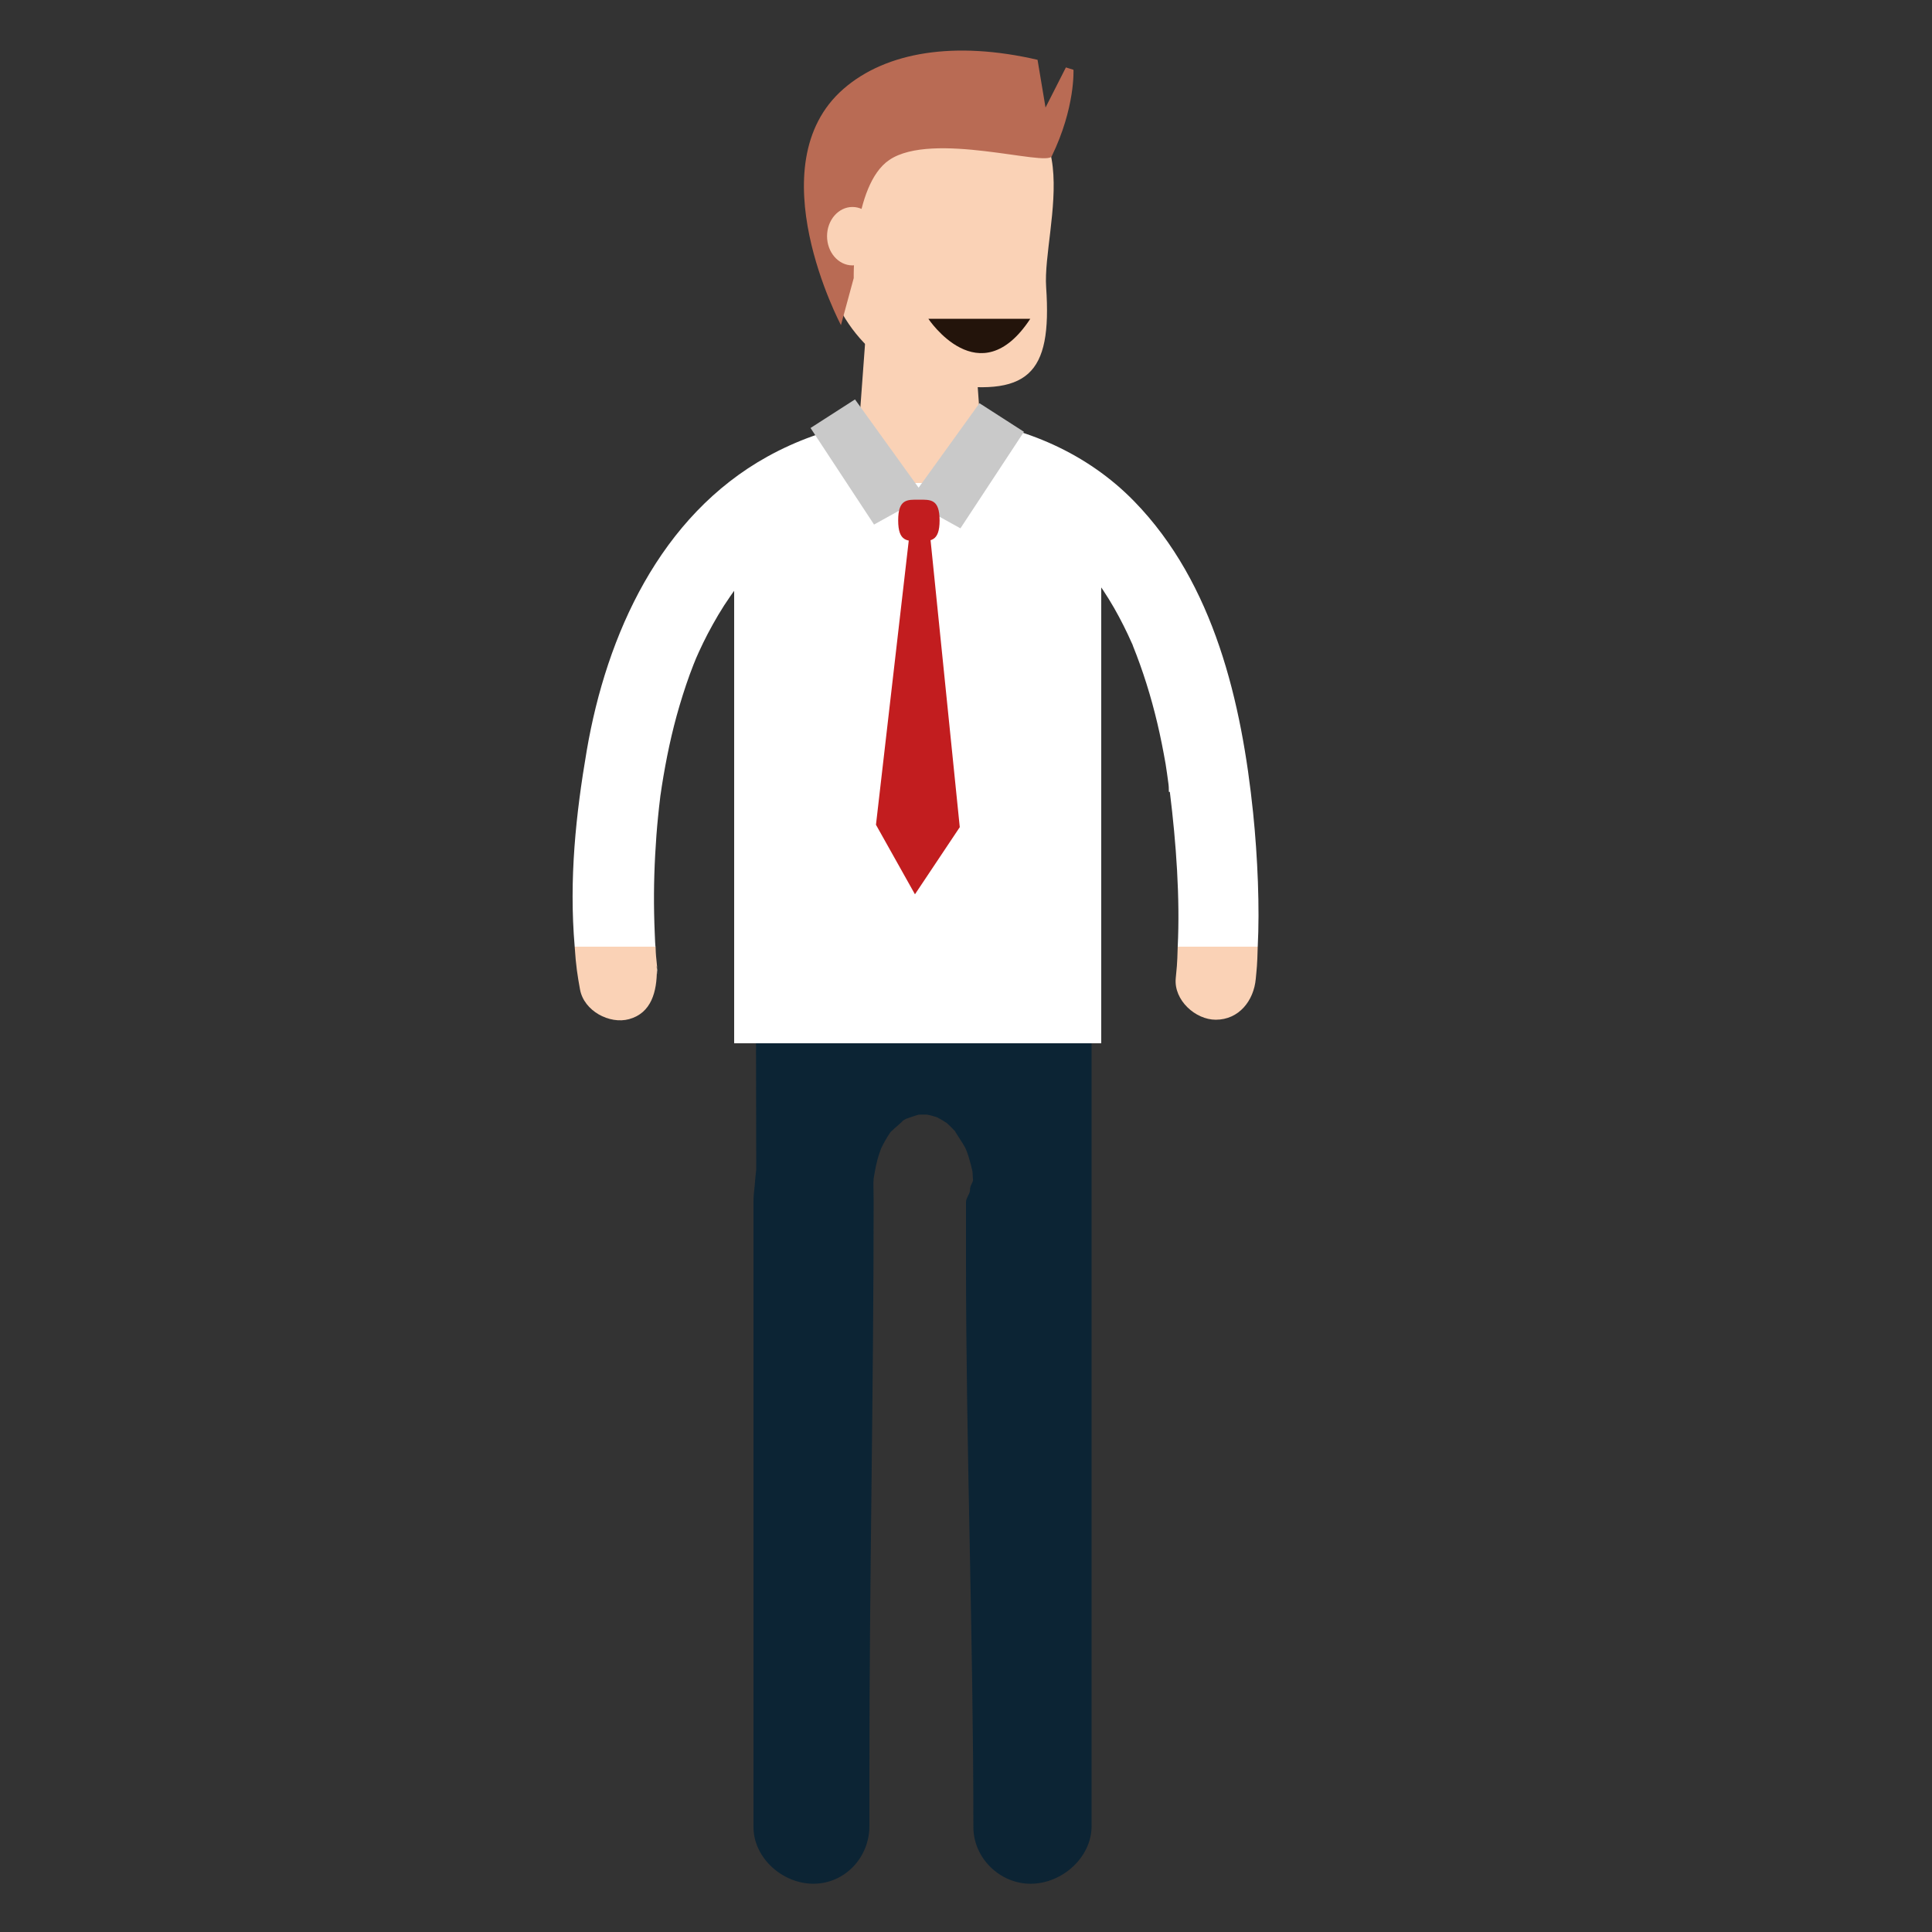 <?xml version="1.0" encoding="utf-8"?>
<!-- Generator: Adobe Illustrator 16.0.0, SVG Export Plug-In . SVG Version: 6.00 Build 0)  -->
<!DOCTYPE svg PUBLIC "-//W3C//DTD SVG 1.1//EN" "http://www.w3.org/Graphics/SVG/1.1/DTD/svg11.dtd">
<svg version="1.1" id="图层_1" xmlns="http://www.w3.org/2000/svg" xmlns:xlink="http://www.w3.org/1999/xlink" x="0px" y="0px"
	 width="200px" height="200px" viewBox="0 0 200 200" enable-background="new 0 0 200 200" xml:space="preserve">
<rect x="0" y="0" width="200" height="200" fill="#333333" stroke="none"/>
<g>
	<g>
		<g>
			<path fill="#0C2434" d="M78,124.431c0,1.98,0,3.961,0,5.94c0,19.585,0,39.171,0,58.757c0,3.224,3.032,5.897,6.24,5.876
				c3.24-0.021,5.76-2.737,5.76-5.961c0-1.98,0-3.961,0-5.941c0-19.585,0.438-39.171,0.438-58.756c0-0.438-0.006-0.842-0.017-1.256
				c0.012-0.248-0.022-0.513,0-0.761c0.009-0.109,0.022-0.342,0.027-0.413c0.002-0.011,0.006-0.02,0.009-0.031
				c0.153-0.854,0.269-1.567,0.542-2.393c0.062-0.195,0.132-0.388,0.202-0.58c0.133-0.276,0.268-0.552,0.422-0.816
				c0.179-0.305,0.358-0.61,0.56-0.9c0.416-0.419,1.487-1.284,1.206-1.136c0.129-0.082,0.261-0.159,0.394-0.234
				c0.252-0.083,0.881-0.317,1.282-0.43c0.244-0.013,0.489-0.023,0.733-0.014c0.075,0.003,0.138,0.005,0.194,0.006
				c0.188,0.039,0.375,0.08,0.56,0.135c0.147,0.043,0.296,0.086,0.441,0.133c0.02,0.01,0.039,0.019,0.055,0.028
				c0.332,0.179,0.658,0.366,0.97,0.578c0.295,0.269,0.581,0.549,0.852,0.844c0.012,0.09,0.875,1.341,1.054,1.713
				c0.048,0.098,0.118,0.274,0.181,0.434c0.087,0.249,0.172,0.499,0.243,0.754c0.115,0.409,0.23,0.821,0.316,1.239
				c0.032,0.153,0.03,0.68,0.062,0.835c0.032,0.351-0.312,0.569-0.308,1.088c0.005,0.423-0.418,0.828-0.418,1.263
				c0,1.98,0,3.961,0,5.94c0,19.585,0.764,39.171,0.764,58.757c0,3.224,2.756,5.897,5.963,5.876c3.24-0.021,6.273-2.737,6.273-5.961
				c0-1.98,0-3.961,0-5.941c0-17.599,0-35.197,0-52.796c0-0.153,0-0.35,0-0.568c0-1.798,0-3.595,0-5.392V102H78.252l0.033,19.064
				c-0.056,0.496-0.128,1.164-0.16,1.67C78.053,123.346,78,123.856,78,124.431z M100.188,119.475
				C100.232,119.589,100.243,119.624,100.188,119.475L100.188,119.475z M96.721,115.528
				C96.142,115.294,96.405,115.389,96.721,115.528L96.721,115.528z"/>
			<path fill="#FFFFFF" d="M114,108V59.18C114,51.401,107.61,45,99.831,45h-9.232C82.82,45,76,51.401,76,59.18V108"/>
			<g>
				<path fill="#FFFFFF" d="M105.266,53.311c-0.09-0.039-0.183-0.07-0.274-0.105C104.84,53.137,104.819,53.125,105.266,53.311z"/>
				<path fill="#FFFFFF" d="M113.264,59.768c-0.083-0.111-0.163-0.224-0.246-0.334C113.234,59.721,113.287,59.794,113.264,59.768z"
					/>
				<path fill="#FFFFFF" d="M99.642,51.774C98.745,51.625,100.063,51.807,99.642,51.774L99.642,51.774z"/>
				<path fill="#FAD2B6" d="M129.997,101.332c-0.203,2.247-1.731,4.23-4.143,4.23c-2.105,0-4.345-2.021-4.143-4.273
					c0.094-1.049,0.156-1.289,0.205-3.289h8.283C130.152,100,130.091,100.284,129.997,101.332z"/>
				<path fill="#FFFFFF" d="M117.269,66.806C116.903,65.901,117.467,67.243,117.269,66.806L117.269,66.806z"/>
				<path fill="#FFFFFF" d="M121.171,82.024C121.086,81.324,121.31,83.021,121.171,82.024L121.171,82.024z"/>
				<path fill="#FFFFFF" d="M109.277,55.7C109.15,55.584,109.527,55.873,109.277,55.7L109.277,55.7z"/>
				<path fill="#FFFFFF" d="M68.043,100.402c0.012,0.104,0.021,0.208,0.034,0.312C68.161,101.417,67.85,99.34,68.043,100.402z"/>
				<path fill="#FAD2B6" d="M67.865,98c0.031,1,0.067,1.104,0.109,1.569c0.021,0.219,0.045,0.526,0.069,0.745
					c-0.194-1.063,0.095,1.059,0.012,0.355c-0.014-0.104-0.056-0.164-0.056-0.268c0,0.002,0,0.002,0,0.004
					c0,2.22-0.552,4.458-2.871,5.096c-2.028,0.559-4.679-0.846-5.084-3.068C59.79,101.034,59.619,100,59.492,98H67.865z"/>
				<path fill="#FFFFFF" d="M60.737,77.713c2.056-12.028,7.604-24.291,18.702-30.445c11.936-6.618,28.29-5.309,37.973,4.628
					c8.286,8.503,11.133,20.839,12.312,32.267C130.197,88.772,130.411,94,130.2,98h-8.283c0.247-5-0.153-10.678-0.812-15.995
					c-0.008-0.063-0.105-0.004-0.105-0.048c0,0.998,0-0.7,0,0c0-0.004,0,0.027,0,0.022c0-0.32-0.008-0.624-0.057-0.943
					c-0.097-0.649-0.164-1.287-0.277-1.933c-0.25-1.425-0.527-2.836-0.861-4.243c-0.65-2.741-1.485-5.431-2.541-8.042
					c-0.002-0.005,0.002-0.007,0-0.013c0.198,0.437-0.365-0.905,0,0c-0.023-0.051-0.053-0.123-0.102-0.233
					c-0.135-0.306-0.274-0.609-0.416-0.913c-0.283-0.604-0.587-1.199-0.899-1.788c-0.67-1.263-1.427-2.479-2.249-3.647
					c-0.107-0.154-0.222-0.304-0.334-0.457c0.023,0.027-0.029-0.047-0.246-0.334c0.083,0.11,0.163,0.224,0.246,0.334
					c-0.044-0.049-0.343-0.436-0.41-0.517c-0.413-0.501-0.853-0.981-1.3-1.452c-0.448-0.471-0.921-0.916-1.402-1.352
					c-0.242-0.218-0.491-0.426-0.741-0.634c-0.067-0.056-0.108-0.091-0.133-0.113c0.25,0.173-0.127-0.116,0,0
					c-0.063-0.044-0.163-0.116-0.324-0.232c-1.078-0.779-2.235-1.441-3.429-2.022c-0.068-0.034-0.374-0.168-0.533-0.24
					c0.092,0.036,0.185,0.067,0.274,0.105c-0.446-0.187-0.426-0.174-0.274-0.105c-0.231-0.09-0.463-0.181-0.695-0.266
					c-0.78-0.286-1.581-0.511-2.386-0.715c-0.72-0.182-1.451-0.316-2.184-0.437c-0.034-0.006-0.056-0.01-0.085-0.014
					c0.421,0.033-0.896-0.149,0,0c-0.066-0.006-0.173-0.016-0.342-0.035c-0.395-0.042-0.79-0.068-1.187-0.094
					c-1.866-0.125-3.747-0.044-5.607,0.137c-0.339,0.033-0.957,0.121-1.863,0.292c-0.801,0.152-1.592,0.351-2.377,0.567
					c-1.972,0.542-2.622,0.837-3.996,1.524c-1.293,0.647-2.516,1.428-3.683,2.28c-0.015,0.012-0.025,0.018-0.04,0.029
					c0.305-0.263-0.742,0.541,0,0c-0.045,0.039-0.12,0.101-0.234,0.194c-0.272,0.223-0.536,0.455-0.798,0.688
					c-0.611,0.54-1.186,1.118-1.746,1.708c-0.479,0.504-0.929,1.035-1.371,1.571c-0.042,0.051-0.075,0.091-0.104,0.127
					c0.434-0.586-0.465,0.56,0,0c-0.028,0.037-0.059,0.079-0.099,0.132c-0.208,0.277-0.407,0.562-0.606,0.847
					c-0.865,1.235-1.625,2.542-2.327,3.875c-0.326,0.618-0.625,1.249-0.918,1.882c-0.093,0.202-0.181,0.406-0.27,0.609
					c0.002-0.009-0.038,0.079-0.155,0.351c0.05-0.117,0.104-0.234,0.155-0.351c-0.005,0.022-0.234,0.57-0.268,0.656
					c-0.558,1.408-1.033,2.847-1.464,4.298c-0.811,2.735-1.392,5.535-1.834,8.351c-0.05,0.32-0.096,0.642-0.142,0.963
					c0.065-0.544-0.148,1.03-0.003,0.02c0.001-0.006,0.003-0.013,0.003-0.02c-0.006,0.053-0.015,0.12-0.027,0.217
					c-0.08,0.637-0.149,1.275-0.213,1.914c-0.135,1.318-0.229,2.641-0.301,3.963c-0.152,2.778-0.165,5.39-0.045,8.168
					C67.802,97.151,67.831,98,67.865,98h-8.373C58.892,91,59.616,84.271,60.737,77.713z"/>
				<path fill="#FFFFFF" d="M72.075,68.109c-0.051,0.117-0.105,0.234-0.155,0.351C72.037,68.188,72.077,68.1,72.075,68.109z"/>
				<path fill="#FFFFFF" d="M76.294,60.764C75.829,61.323,76.728,60.177,76.294,60.764L76.294,60.764z"/>
				<path fill="#FFFFFF" d="M68.367,82.376c0,0.007-0.002,0.013-0.003,0.02C68.219,83.407,68.432,81.832,68.367,82.376z"/>
				<path fill="#FFFFFF" d="M80.548,56.475C79.806,57.016,80.853,56.212,80.548,56.475L80.548,56.475z"/>
			</g>
			<path fill="#FAD2B6" d="M89.692,33.654l-0.79,10.737c0,3.268,2.649,5.609,5.917,5.609h0.789c3.269,0,5.918-2.341,5.918-5.609
				L100.738,33.5"/>
			<g>
				<path fill="#FAD2B6" d="M85.314,25.786c0,5.919,4.783,12.743,11.881,13.885c9.202,1.479,11.729-0.79,11.101-9.954
					c-0.423-6.174,5.447-20.53-9.604-19.295C91.532,11.008,85.314,16.344,85.314,25.786z"/>
				<g>
					<path fill="#B96B54" d="M87.325,9.195c4.414-3.839,11.532-4.985,20.081-3.005l0.827,4.943l2.109-4.154
						c0.26,0.08,0.521,0.16,0.783,0.244c0,0,0.202,3.91-2.249,8.949c-0.535,1.1-12.347-2.638-16.817,0.386
						c-3.854,2.608-3.682,12.23-3.682,12.23l-1.322,4.866C87.056,33.654,78.252,17.085,87.325,9.195z"/>
				</g>
				<ellipse fill="#FAD2B6" cx="88.246" cy="24.45" rx="2.63" ry="3.024"/>
			</g>
		</g>
		<polygon fill="#C9C9C9" points="95.741,51.383 88.509,41.347 83.906,44.305 90.481,54.3 		"/>
		<polygon fill="#C9C9C9" points="94.163,51.778 101.396,41.741 105.998,44.7 99.423,54.694 		"/>
		<g>
			<polygon fill="#C21D1F" points="94.531,52 95.956,52.229 99.355,85.628 94.716,92.578 90.68,85.381 			"/>
			<path fill="#C21D1F" d="M92.979,53.87c0,2.235,0.959,2.143,2.144,2.143c1.183,0,2.143,0.092,2.143-2.143
				c0-2.236-0.96-2.144-2.143-2.144C93.938,51.726,92.979,51.634,92.979,53.87z"/>
		</g>
	</g>
	<path fill="#23140B" d="M106.656,33H96.103C96.103,33,101.396,41,106.656,33z"/>
</g>
</svg>
